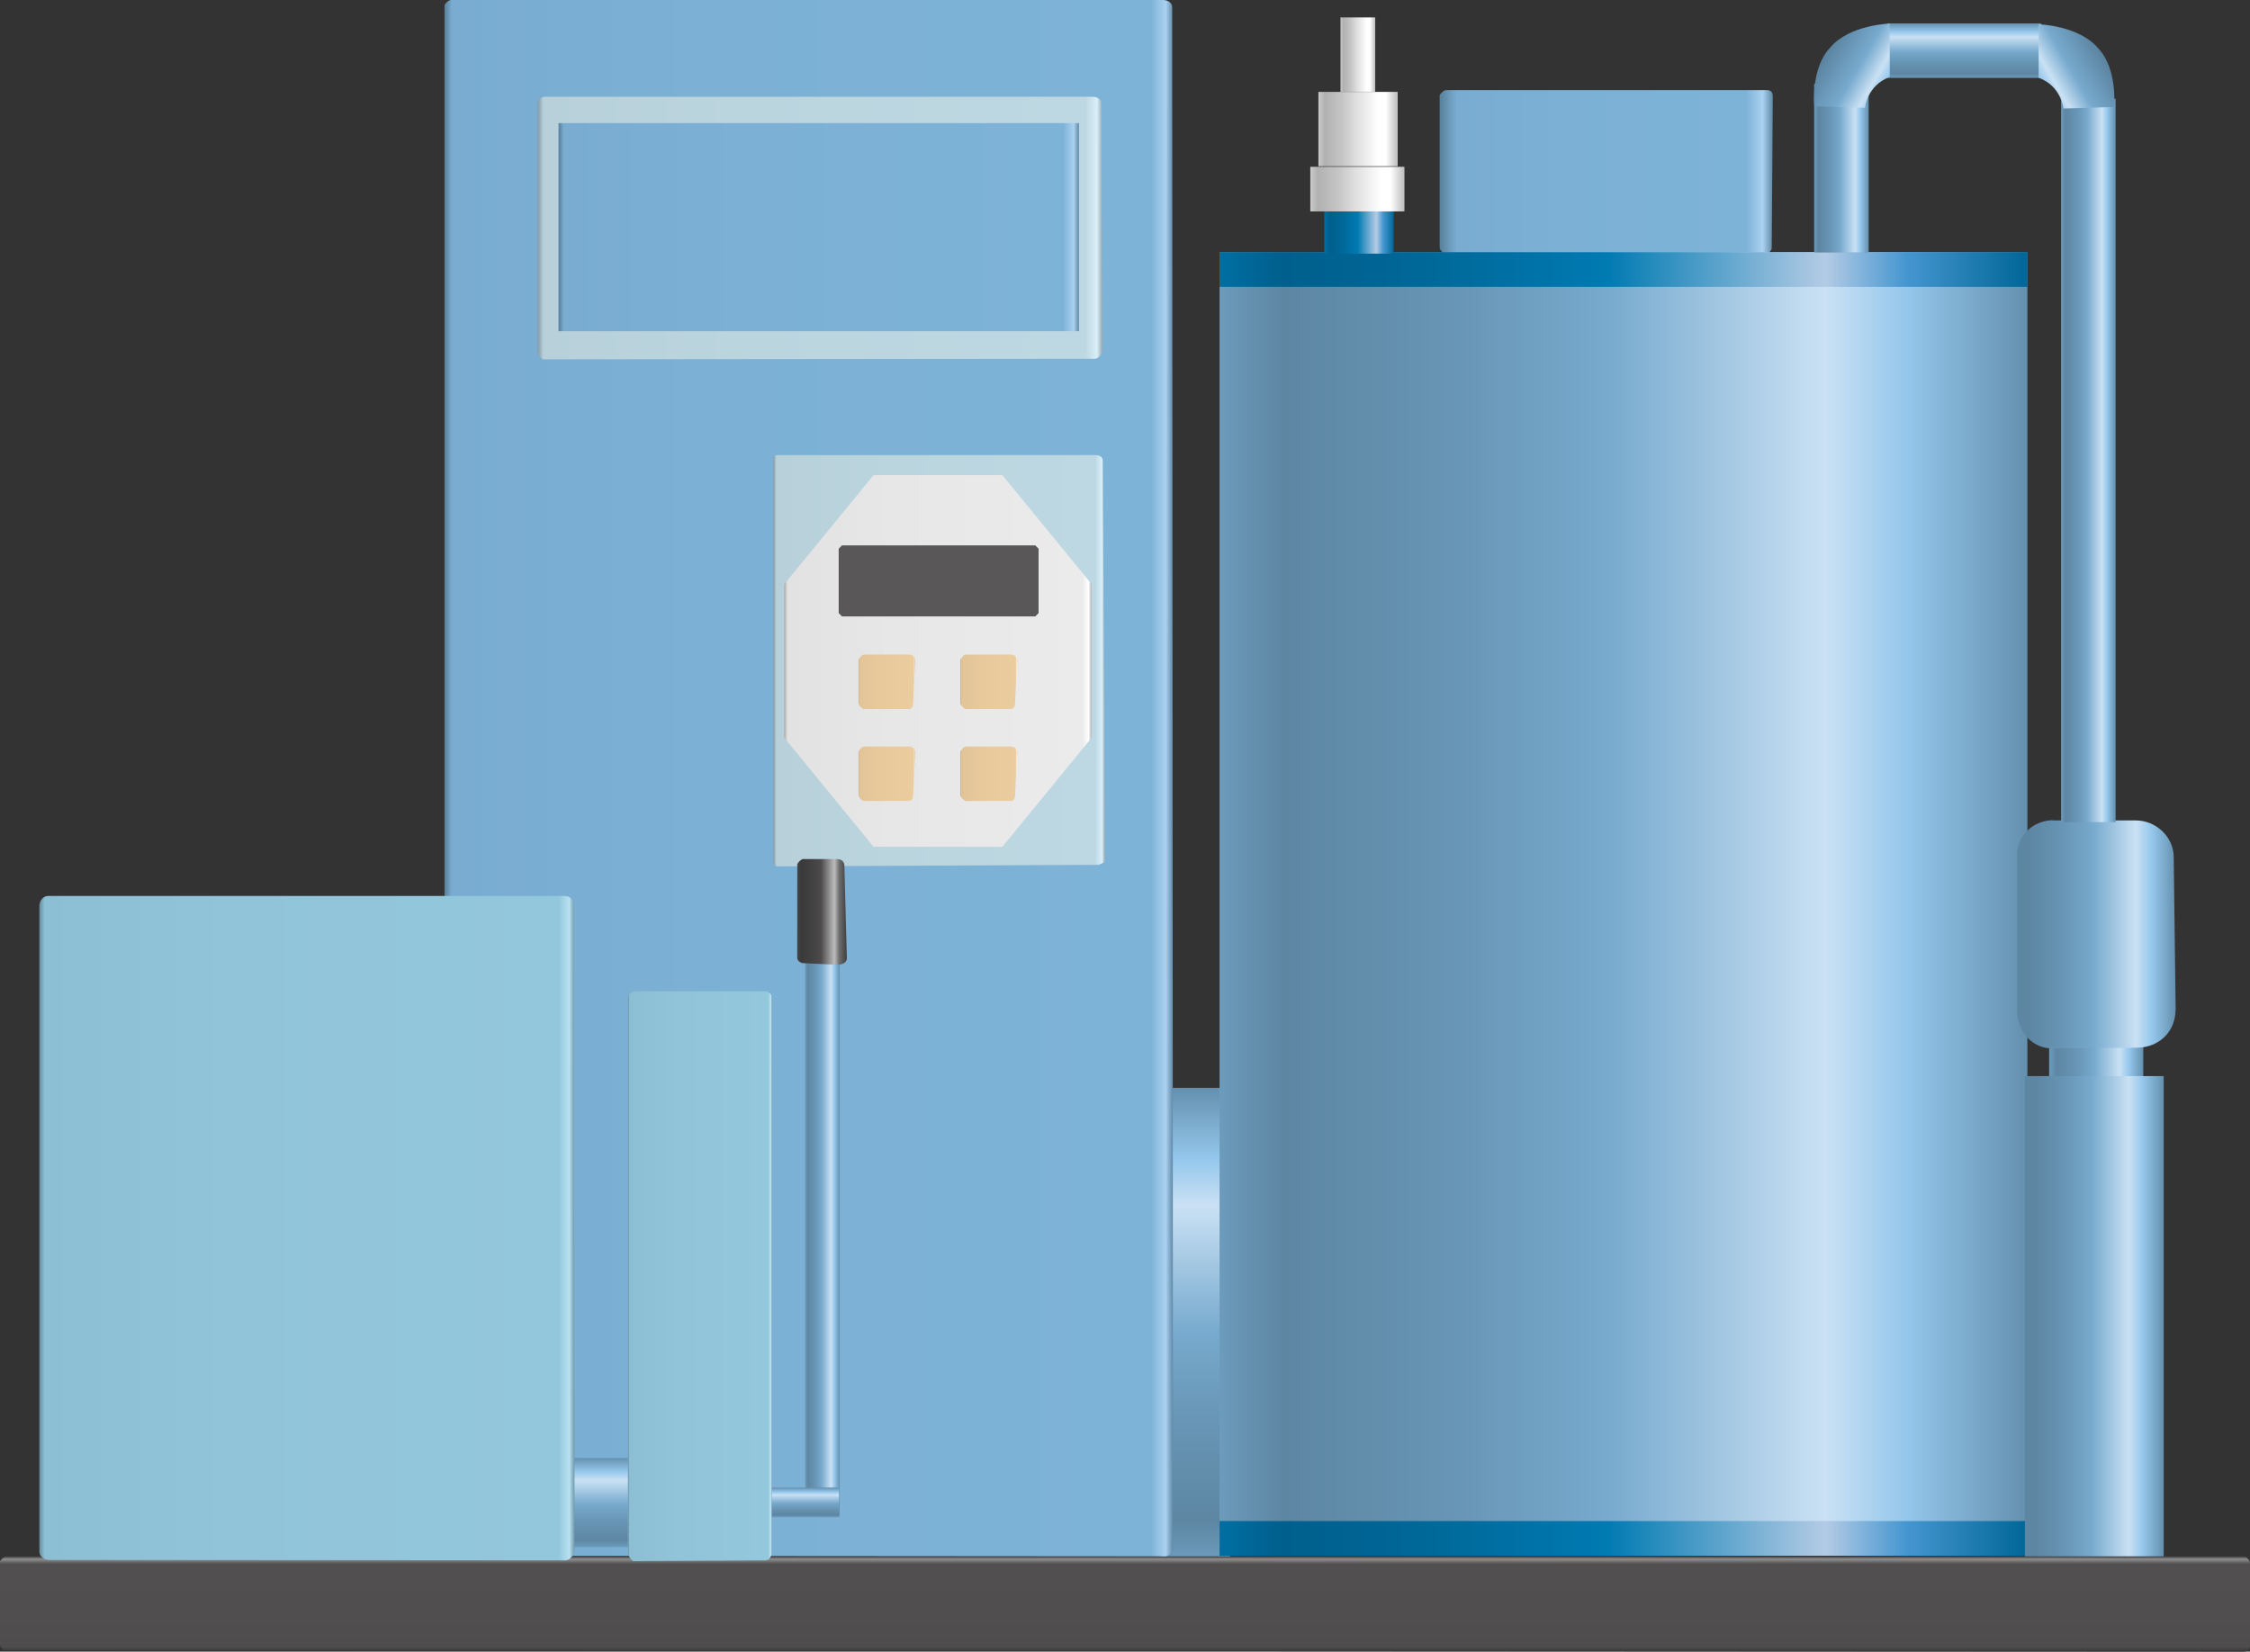 <?xml version="1.0" encoding="utf-8"?>
<!-- Generator: Adobe Illustrator 16.0.0, SVG Export Plug-In . SVG Version: 6.00 Build 0)  -->
<!DOCTYPE svg PUBLIC "-//W3C//DTD SVG 1.1//EN" "http://www.w3.org/Graphics/SVG/1.1/DTD/svg11.dtd">
<svg preserveAspectRatio="none" version="1.1" id="图层_1" xmlns="http://www.w3.org/2000/svg" xmlns:xlink="http://www.w3.org/1999/xlink" x="0px" y="0px"
	 width="340.5px" height="250.008px" viewBox="30 16.457 340.5 250.008" enable-background="new 30 16.457 340.5 250.008"
	 xml:space="preserve">
<rect x="30" y="16.457" width="340.5" height="250.008" fill="#333333" stroke="none"/>
<g id="surface836">
	
		<linearGradient id="SVGID_1_" gradientUnits="userSpaceOnUse" x1="21.612" y1="213.287" x2="21.612" y2="118.287" gradientTransform="matrix(0.75 0 0 -0.75 194.698 341.09)">
		<stop  offset="0" style="stop-color:#6490AE"/>
		<stop  offset="0.15" style="stop-color:#94C7EC"/>
		<stop  offset="0.25" style="stop-color:#CAE1F4"/>
		<stop  offset="0.52" style="stop-color:#77AACE"/>
		<stop  offset="0.69" style="stop-color:#6997B7"/>
		<stop  offset="0.8" style="stop-color:#638FAD"/>
		<stop  offset="0.92" style="stop-color:#5D86A3"/>
		<stop  offset="1" style="stop-color:#6C9BBB"/>
	</linearGradient>
	<path fill="url(#SVGID_1_)" d="M216.156,252.375h-10.5v-71.25h10.5V252.375z"/>
	
		<linearGradient id="SVGID_2_" gradientUnits="userSpaceOnUse" x1="81.83" y1="196.733" x2="14.611" y2="196.733" gradientTransform="matrix(0.75 0 0 -0.75 236.913 190.057)">
		<stop  offset="0" style="stop-color:#5F89A6"/>
		<stop  offset="0.03" style="stop-color:#AAD1EF"/>
		<stop  offset="0.08" style="stop-color:#7EB3D8"/>
		<stop  offset="0.64" style="stop-color:#7CB0D5"/>
		<stop  offset="0.95" style="stop-color:#79ACD0"/>
		<stop  offset="1" style="stop-color:#587F9A"/>
	</linearGradient>
	<path fill="url(#SVGID_2_)" d="M248.621,30.094h48.75c0.75,0,0.914,0.453,0.914,1.027l-0.164,22.973c0,0-0.309,0.828-0.879,0.828
		l-48.621-0.078c0,0-0.75-0.391-0.75-0.965V30.844c0,0,0.465-0.75,1.035-0.75H248.621z"/>
	
		<linearGradient id="SVGID_3_" gradientUnits="userSpaceOnUse" x1="177.612" y1="81.785" x2="14.612" y2="81.785" gradientTransform="matrix(0.75 0 0 -0.75 203.599 214.603)">
		<stop  offset="0" style="stop-color:#6490AE"/>
		<stop  offset="0.15" style="stop-color:#94C7EC"/>
		<stop  offset="0.25" style="stop-color:#CAE1F4"/>
		<stop  offset="0.52" style="stop-color:#77AACE"/>
		<stop  offset="0.69" style="stop-color:#6997B7"/>
		<stop  offset="0.8" style="stop-color:#638FAD"/>
		<stop  offset="0.92" style="stop-color:#5D86A3"/>
		<stop  offset="1" style="stop-color:#6C9BBB"/>
	</linearGradient>
	<path fill="url(#SVGID_3_)" d="M214.559,54.641h122.25v197.25h-122.25V54.641z"/>
	
		<linearGradient id="SVGID_4_" gradientUnits="userSpaceOnUse" x1="177.612" y1="209.788" x2="14.612" y2="209.788" gradientTransform="matrix(0.75 0 0 -0.75 203.599 214.602)">
		<stop  offset="0" style="stop-color:#006697"/>
		<stop  offset="0.15" style="stop-color:#4596D0"/>
		<stop  offset="0.25" style="stop-color:#B3CBE5"/>
		<stop  offset="0.52" style="stop-color:#007AB2"/>
		<stop  offset="0.69" style="stop-color:#006C9E"/>
		<stop  offset="0.8" style="stop-color:#006595"/>
		<stop  offset="0.92" style="stop-color:#005F8D"/>
		<stop  offset="1" style="stop-color:#006EA2"/>
	</linearGradient>
	<path fill="url(#SVGID_4_)" d="M214.559,54.637h122.25v5.25h-122.25V54.637z"/>
	
		<linearGradient id="SVGID_5_" gradientUnits="userSpaceOnUse" x1="177.612" y1="209.789" x2="14.612" y2="209.789" gradientTransform="matrix(0.75 0 0 -0.75 203.599 406.665)">
		<stop  offset="0" style="stop-color:#006697"/>
		<stop  offset="0.15" style="stop-color:#4596D0"/>
		<stop  offset="0.25" style="stop-color:#B3CBE5"/>
		<stop  offset="0.52" style="stop-color:#007AB2"/>
		<stop  offset="0.69" style="stop-color:#006C9E"/>
		<stop  offset="0.8" style="stop-color:#006595"/>
		<stop  offset="0.92" style="stop-color:#005F8D"/>
		<stop  offset="1" style="stop-color:#006EA2"/>
	</linearGradient>
	<path fill="url(#SVGID_5_)" d="M214.559,246.699h122.25v5.25h-122.25V246.699z"/>
	
		<linearGradient id="SVGID_6_" gradientUnits="userSpaceOnUse" x1="25.611" y1="196.291" x2="14.611" y2="196.291" gradientTransform="matrix(0.75 0 0 -0.75 293.584 189.131)">
		<stop  offset="0" style="stop-color:#6490AE"/>
		<stop  offset="0.15" style="stop-color:#94C7EC"/>
		<stop  offset="0.25" style="stop-color:#CAE1F4"/>
		<stop  offset="0.52" style="stop-color:#77AACE"/>
		<stop  offset="0.69" style="stop-color:#6997B7"/>
		<stop  offset="0.8" style="stop-color:#638FAD"/>
		<stop  offset="0.92" style="stop-color:#5D86A3"/>
		<stop  offset="1" style="stop-color:#6C9BBB"/>
	</linearGradient>
	<path fill="url(#SVGID_6_)" d="M304.543,54.664h8.25v-25.5h-8.25V54.664z"/>
	
		<linearGradient id="SVGID_7_" gradientUnits="userSpaceOnUse" x1="28.615" y1="208.787" x2="14.615" y2="208.787" gradientTransform="matrix(0.75 0 0 -0.75 219.453 208.066)">
		<stop  offset="0" style="stop-color:#006697"/>
		<stop  offset="0.15" style="stop-color:#4596D0"/>
		<stop  offset="0.25" style="stop-color:#B3CBE5"/>
		<stop  offset="0.52" style="stop-color:#007AB2"/>
		<stop  offset="0.69" style="stop-color:#006C9E"/>
		<stop  offset="0.8" style="stop-color:#006595"/>
		<stop  offset="0.92" style="stop-color:#005F8D"/>
		<stop  offset="1" style="stop-color:#006EA2"/>
	</linearGradient>
	<path fill="url(#SVGID_7_)" d="M230.414,48.102h10.5v6.75h-10.5V48.102z"/>
	
		<linearGradient id="SVGID_8_" gradientUnits="userSpaceOnUse" x1="30.613" y1="205.786" x2="14.613" y2="205.786" gradientTransform="matrix(0.75 0 0 -0.75 218.56 190.331)">
		<stop  offset="0" style="stop-color:#BDBDBD"/>
		<stop  offset="0.15" style="stop-color:#FFFFFF"/>
		<stop  offset="0.25" style="stop-color:#FFFFFF"/>
		<stop  offset="0.52" style="stop-color:#DFDFDF"/>
		<stop  offset="0.69" style="stop-color:#C7C7C7"/>
		<stop  offset="0.8" style="stop-color:#BCBCBC"/>
		<stop  offset="0.92" style="stop-color:#B1B1B1"/>
		<stop  offset="1" style="stop-color:#CBCBCB"/>
	</linearGradient>
	<path fill="url(#SVGID_8_)" d="M229.52,30.367h12v11.25h-12V30.367z"/>
	
		<linearGradient id="SVGID_9_" gradientUnits="userSpaceOnUse" x1="21.612" y1="205.79" x2="14.612" y2="205.79" gradientTransform="matrix(0.75 0 0 -0.75 221.908 179.06)">
		<stop  offset="0" style="stop-color:#BDBDBD"/>
		<stop  offset="0.15" style="stop-color:#FFFFFF"/>
		<stop  offset="0.25" style="stop-color:#FFFFFF"/>
		<stop  offset="0.52" style="stop-color:#DFDFDF"/>
		<stop  offset="0.69" style="stop-color:#C7C7C7"/>
		<stop  offset="0.8" style="stop-color:#BCBCBC"/>
		<stop  offset="0.92" style="stop-color:#B1B1B1"/>
		<stop  offset="1" style="stop-color:#CBCBCB"/>
	</linearGradient>
	<path fill="url(#SVGID_9_)" d="M232.867,19.094h5.25v11.25h-5.25V19.094z"/>
	
		<linearGradient id="SVGID_10_" gradientUnits="userSpaceOnUse" x1="33.615" y1="208.786" x2="14.615" y2="208.786" gradientTransform="matrix(0.75 0 0 -0.75 217.331 201.67)">
		<stop  offset="0" style="stop-color:#BDBDBD"/>
		<stop  offset="0.15" style="stop-color:#FFFFFF"/>
		<stop  offset="0.25" style="stop-color:#FFFFFF"/>
		<stop  offset="0.52" style="stop-color:#DFDFDF"/>
		<stop  offset="0.69" style="stop-color:#C7C7C7"/>
		<stop  offset="0.8" style="stop-color:#BCBCBC"/>
		<stop  offset="0.92" style="stop-color:#B1B1B1"/>
		<stop  offset="1" style="stop-color:#CBCBCB"/>
	</linearGradient>
	<path fill="url(#SVGID_10_)" d="M228.293,41.707h14.25v6.75h-14.25V41.707z"/>
	
		<linearGradient id="SVGID_11_" gradientUnits="userSpaceOnUse" x1="33.611" y1="209.786" x2="14.611" y2="209.786" gradientTransform="matrix(0.75 0 0 -0.75 329.143 334.304)">
		<stop  offset="0" style="stop-color:#6490AE"/>
		<stop  offset="0.15" style="stop-color:#94C7EC"/>
		<stop  offset="0.25" style="stop-color:#CAE1F4"/>
		<stop  offset="0.52" style="stop-color:#77AACE"/>
		<stop  offset="0.69" style="stop-color:#6997B7"/>
		<stop  offset="0.8" style="stop-color:#638FAD"/>
		<stop  offset="0.92" style="stop-color:#5D86A3"/>
		<stop  offset="1" style="stop-color:#6C9BBB"/>
	</linearGradient>
	<path fill="url(#SVGID_11_)" d="M340.102,179.59h14.25v-5.25h-14.25V179.59z"/>
	
		<linearGradient id="SVGID_12_" gradientUnits="userSpaceOnUse" x1="46.614" y1="190.315" x2="14.614" y2="190.315" gradientTransform="matrix(0.75 0 0 -0.75 324.289 300.612)">
		<stop  offset="0" style="stop-color:#6490AE"/>
		<stop  offset="0.15" style="stop-color:#94C7EC"/>
		<stop  offset="0.25" style="stop-color:#CAE1F4"/>
		<stop  offset="0.52" style="stop-color:#77AACE"/>
		<stop  offset="0.69" style="stop-color:#6997B7"/>
		<stop  offset="0.8" style="stop-color:#638FAD"/>
		<stop  offset="0.92" style="stop-color:#5D86A3"/>
	</linearGradient>
	<path fill="url(#SVGID_12_)" d="M340.5,140.648h12.75c3,0,5.707,2.469,5.707,5.57l0.293,22.93c0,3.75-2.781,5.898-5.855,5.898
		l-12.895,0.102c-3,0-5.25-2.617-5.25-5.719v-23.531c0-3,2.465-5.293,5.539-5.293L340.5,140.648z"/>
	
		<linearGradient id="SVGID_13_" gradientUnits="userSpaceOnUse" x1="42.612" y1="164.788" x2="14.612" y2="164.788" gradientTransform="matrix(0.75 0 0 -0.75 325.482 339.309)">
		<stop  offset="0" style="stop-color:#6490AE"/>
		<stop  offset="0.15" style="stop-color:#94C7EC"/>
		<stop  offset="0.25" style="stop-color:#CAE1F4"/>
		<stop  offset="0.52" style="stop-color:#77AACE"/>
		<stop  offset="0.69" style="stop-color:#6997B7"/>
		<stop  offset="0.8" style="stop-color:#638FAD"/>
		<stop  offset="0.92" style="stop-color:#5D86A3"/>
	</linearGradient>
	<path fill="url(#SVGID_13_)" d="M336.441,179.344h21v72.75h-21V179.344z"/>
	
		<linearGradient id="SVGID_14_" gradientUnits="userSpaceOnUse" x1="25.613" y1="140.287" x2="14.613" y2="140.287" gradientTransform="matrix(0.75 0 0 -0.75 330.954 191.366)">
		<stop  offset="0" style="stop-color:#6490AE"/>
		<stop  offset="0.15" style="stop-color:#94C7EC"/>
		<stop  offset="0.25" style="stop-color:#CAE1F4"/>
		<stop  offset="0.52" style="stop-color:#77AACE"/>
		<stop  offset="0.69" style="stop-color:#6997B7"/>
		<stop  offset="0.8" style="stop-color:#638FAD"/>
		<stop  offset="0.92" style="stop-color:#5D86A3"/>
		<stop  offset="1" style="stop-color:#6C9BBB"/>
	</linearGradient>
	<path fill="url(#SVGID_14_)" d="M341.914,140.902h8.25v-109.5h-8.25V140.902z"/>
	
		<linearGradient id="SVGID_15_" gradientUnits="userSpaceOnUse" x1="-477.216" y1="111.387" x2="-488.216" y2="111.387" gradientTransform="matrix(0 -0.75 -0.75 0 410.818 -337.916)">
		<stop  offset="0" style="stop-color:#6490AE"/>
		<stop  offset="0.15" style="stop-color:#94C7EC"/>
		<stop  offset="0.25" style="stop-color:#CAE1F4"/>
		<stop  offset="0.52" style="stop-color:#77AACE"/>
		<stop  offset="0.69" style="stop-color:#6997B7"/>
		<stop  offset="0.8" style="stop-color:#638FAD"/>
		<stop  offset="0.92" style="stop-color:#5D86A3"/>
		<stop  offset="1" style="stop-color:#6C9BBB"/>
	</linearGradient>
	<path fill="url(#SVGID_15_)" d="M338.902,28.246v-8.25h-23.25v8.25H338.902z"/>
	
		<linearGradient id="SVGID_16_" gradientUnits="userSpaceOnUse" x1="-576.46" y1="199.481" x2="-557.63" y2="210.352" gradientTransform="matrix(-0.75 0 0 -0.75 -114.97 179.988)">
		<stop  offset="0" style="stop-color:#6895B4"/>
		<stop  offset="0.15" style="stop-color:#94C7EC"/>
		<stop  offset="0.25" style="stop-color:#CAE1F4"/>
		<stop  offset="0.44" style="stop-color:#77AACE"/>
		<stop  offset="0.6" style="stop-color:#6997B7"/>
		<stop  offset="0.8" style="stop-color:#587F9A"/>
		<stop  offset="0.97" style="stop-color:#50748D"/>
		<stop  offset="1" style="stop-color:#6C9BBB"/>
	</linearGradient>
	<path fill="url(#SVGID_16_)" d="M315.988,20.023c0,0-6.113,0.164-9.02,3.633c-2.98,3.117-2.402,8.879-2.402,8.879l7.672,0.238
		c0,0,0.289-3.395,3.75-4.664V20.023z"/>
	
		<linearGradient id="SVGID_17_" gradientUnits="userSpaceOnUse" x1="12.769" y1="199.481" x2="31.597" y2="210.351" gradientTransform="matrix(0.75 0 0 -0.75 327.547 180.098)">
		<stop  offset="0" style="stop-color:#6895B4"/>
		<stop  offset="0.15" style="stop-color:#94C7EC"/>
		<stop  offset="0.25" style="stop-color:#CAE1F4"/>
		<stop  offset="0.44" style="stop-color:#77AACE"/>
		<stop  offset="0.6" style="stop-color:#6997B7"/>
		<stop  offset="0.8" style="stop-color:#587F9A"/>
		<stop  offset="0.97" style="stop-color:#50748D"/>
		<stop  offset="1" style="stop-color:#6C9BBB"/>
	</linearGradient>
	<path fill="url(#SVGID_17_)" d="M338.508,20.133c0,0,6.113,0.164,9.023,3.633c2.977,3.117,2.398,8.883,2.398,8.883l-7.672,0.234
		c0,0-0.285-3.395-3.75-4.664V20.133z"/>
	
		<linearGradient id="SVGID_18_" gradientUnits="userSpaceOnUse" x1="241.612" y1="213.289" x2="241.612" y2="194.055" gradientTransform="matrix(0.75 0 0 -0.75 19.04 412.006)">
		<stop  offset="0" style="stop-color:#3D3B3B"/>
		<stop  offset="0.03" style="stop-color:#908F8F"/>
		<stop  offset="0.08" style="stop-color:#514F4F"/>
		<stop  offset="0.64" style="stop-color:#504E4E"/>
		<stop  offset="0.95" style="stop-color:#4E4C4C"/>
		<stop  offset="1" style="stop-color:#383636"/>
	</linearGradient>
	<path fill="url(#SVGID_18_)" d="M30.75,252.039h339c0,0,0.75,0.469,0.75,1.043v12.457c0,0.75-0.461,0.926-1.031,0.926
		L30.75,266.289c0,0-0.75-0.293-0.75-0.867v-12.633c0,0,0.461-0.75,1.031-0.75H30.75z"/>
	
		<linearGradient id="SVGID_19_" gradientUnits="userSpaceOnUse" x1="161.611" y1="56.233" x2="14.611" y2="56.233" gradientTransform="matrix(0.75 0 0 -0.75 86.307 176.423)">
		<stop  offset="0" style="stop-color:#5F89A6"/>
		<stop  offset="0.01" style="stop-color:#AAD1EF"/>
		<stop  offset="0.03" style="stop-color:#7EB3D8"/>
		<stop  offset="0.64" style="stop-color:#7CB0D5"/>
		<stop  offset="0.99" style="stop-color:#79ACD0"/>
		<stop  offset="1" style="stop-color:#587F9A"/>
	</linearGradient>
	<path fill="url(#SVGID_19_)" d="M98.016,16.457h108c0.75,0,1.379,0.469,1.379,1.043l0.121,233.707c0,0-0.586,0.832-1.152,0.832
		l-108.348-0.082c0,0-0.75-0.383-0.75-0.957V17.207c0,0,0.465-0.75,1.031-0.75H98.016z"/>
	
		<linearGradient id="SVGID_20_" gradientUnits="userSpaceOnUse" x1="81.614" y1="171.788" x2="14.614" y2="171.788" gradientTransform="matrix(0.75 0 0 -0.75 136.047 245.312)">
		<stop  offset="0" style="stop-color:#92A6AE"/>
		<stop  offset="0.01" style="stop-color:#DAEFF8"/>
		<stop  offset="0.03" style="stop-color:#BED8E3"/>
		<stop  offset="0.64" style="stop-color:#BBD5DF"/>
		<stop  offset="0.99" style="stop-color:#B7D0DA"/>
		<stop  offset="1" style="stop-color:#879AA2"/>
	</linearGradient>
	<path fill="url(#SVGID_20_)" d="M147.758,85.348h48c0.75,0,1.133,0.363,1.133,0.809l0.367,60.691c0,0-0.727,0.516-1.168,0.516
		l-48.332,0.234c-0.75,0-0.75-0.594-0.75-1.043V86.098c0-0.75,0.359-0.75,0.801-0.75H147.758z"/>
	
		<linearGradient id="SVGID_21_" gradientUnits="userSpaceOnUse" x1="76.614" y1="175.787" x2="14.614" y2="175.787" gradientTransform="matrix(0.75 0 0 -0.75 137.734 248.344)">
		<stop  offset="0" style="stop-color:#B5B5B5"/>
		<stop  offset="0.01" style="stop-color:#FFFFFF"/>
		<stop  offset="0.03" style="stop-color:#EBEBEB"/>
		<stop  offset="0.64" style="stop-color:#E7E7E7"/>
		<stop  offset="0.99" style="stop-color:#E2E2E2"/>
		<stop  offset="1" style="stop-color:#A8A8A8"/>
	</linearGradient>
	<path fill="url(#SVGID_21_)" d="M181.695,88.379l13.5,16.5v23.25l-13.5,16.5h-19.5l-13.5-16.5v-23.25l13.5-16.5H181.695z"/>
	
		<linearGradient id="SVGID_22_" gradientUnits="userSpaceOnUse" x1="128.613" y1="186.788" x2="14.613" y2="186.788" gradientTransform="matrix(0.75 0 0 -0.75 100.407 191.071)">
		<stop  offset="0" style="stop-color:#92A6AE"/>
		<stop  offset="0.01" style="stop-color:#DAEFF8"/>
		<stop  offset="0.03" style="stop-color:#BED8E3"/>
		<stop  offset="0.64" style="stop-color:#BBD5DF"/>
		<stop  offset="0.99" style="stop-color:#B7D0DA"/>
		<stop  offset="1" style="stop-color:#879AA2"/>
	</linearGradient>
	<path fill="url(#SVGID_22_)" d="M112.117,31.105h83.25c0.75,0,1.313,0.441,1.313,1.02l0.188,37.23c0,0.75-0.652,1.414-1.223,1.414
		l-83.527,0.086c0,0-0.75-0.574-0.75-1.152V31.855c0,0,0.449-0.75,1.02-0.75H112.117z"/>
	
		<linearGradient id="SVGID_23_" gradientUnits="userSpaceOnUse" x1="119.615" y1="192.284" x2="14.615" y2="192.284" gradientTransform="matrix(0.75 0 0 -0.75 103.57 195.053)">
		<stop  offset="0" style="stop-color:#5F89A6"/>
		<stop  offset="0.01" style="stop-color:#AAD1EF"/>
		<stop  offset="0.03" style="stop-color:#7EB3D8"/>
		<stop  offset="0.64" style="stop-color:#7CB0D5"/>
		<stop  offset="0.99" style="stop-color:#79ACD0"/>
		<stop  offset="1" style="stop-color:#587F9A"/>
	</linearGradient>
	<path fill="url(#SVGID_23_)" d="M114.531,35.09h78.75v31.5h-78.75V35.09z"/>
	
		<linearGradient id="SVGID_24_" gradientUnits="userSpaceOnUse" x1="21.611" y1="156.288" x2="14.611" y2="156.288" gradientTransform="matrix(0.75 0 0 -0.75 140.874 320.457)">
		<stop  offset="0" style="stop-color:#6490AE"/>
		<stop  offset="0.15" style="stop-color:#94C7EC"/>
		<stop  offset="0.25" style="stop-color:#CAE1F4"/>
		<stop  offset="0.52" style="stop-color:#77AACE"/>
		<stop  offset="0.69" style="stop-color:#6997B7"/>
		<stop  offset="0.8" style="stop-color:#638FAD"/>
		<stop  offset="0.92" style="stop-color:#5D86A3"/>
		<stop  offset="1" style="stop-color:#6C9BBB"/>
	</linearGradient>
	<path fill="url(#SVGID_24_)" d="M151.832,160.492h5.25v85.5h-5.25V160.492z"/>
	
		<linearGradient id="SVGID_25_" gradientUnits="userSpaceOnUse" x1="21.614" y1="213.286" x2="21.614" y2="207.286" gradientTransform="matrix(0.75 0 0 -0.75 135.516 401.589)">
		<stop  offset="0" style="stop-color:#6490AE"/>
		<stop  offset="0.15" style="stop-color:#94C7EC"/>
		<stop  offset="0.25" style="stop-color:#CAE1F4"/>
		<stop  offset="0.52" style="stop-color:#77AACE"/>
		<stop  offset="0.69" style="stop-color:#6997B7"/>
		<stop  offset="0.8" style="stop-color:#638FAD"/>
		<stop  offset="0.92" style="stop-color:#5D86A3"/>
		<stop  offset="1" style="stop-color:#6C9BBB"/>
	</linearGradient>
	<path fill="url(#SVGID_25_)" d="M156.977,246.125h-10.5v-4.5h10.5V246.125z"/>
	
		<linearGradient id="SVGID_26_" gradientUnits="userSpaceOnUse" x1="24.613" y1="202.638" x2="14.598" y2="202.638" gradientTransform="matrix(0.75 0 0 -0.75 139.696 306.459)">
		<stop  offset="0" style="stop-color:#403E3E"/>
		<stop  offset="0.15" style="stop-color:#6D6C6C"/>
		<stop  offset="0.25" style="stop-color:#BCBCBC"/>
		<stop  offset="0.52" style="stop-color:#4D4B4B"/>
		<stop  offset="0.69" style="stop-color:#434242"/>
		<stop  offset="0.8" style="stop-color:#3F3E3E"/>
		<stop  offset="0.92" style="stop-color:#3B3A3A"/>
		<stop  offset="1" style="stop-color:#454444"/>
	</linearGradient>
	<path fill="url(#SVGID_26_)" d="M151.406,146.492h5.25c0.75,0,1.129,0.441,1.129,1.02l0.371,13.98c0,0.75-0.832,1.004-1.402,1.004
		l-5.348-0.254c0,0-0.762-0.215-0.762-0.789l0.012-14.211c0,0,0.449-0.773,1.02-0.773L151.406,146.492z"/>
	<path fill="#595757" stroke="#595757" stroke-linejoin="bevel" stroke-miterlimit="10" d="M157.422,99.512h29.25v9.75h-29.25
		V99.512z"/>
	
		<linearGradient id="SVGID_27_" gradientUnits="userSpaceOnUse" x1="26.042" y1="207.79" x2="14.615" y2="207.79" gradientTransform="matrix(0.75 0 0 -0.75 164.402 275.502)">
		<stop  offset="0" style="stop-color:#B59D79"/>
		<stop  offset="0.01" style="stop-color:#FFE5C1"/>
		<stop  offset="0.03" style="stop-color:#EBCC9F"/>
		<stop  offset="0.64" style="stop-color:#E7C99C"/>
		<stop  offset="0.99" style="stop-color:#E2C499"/>
		<stop  offset="1" style="stop-color:#A89170"/>
	</linearGradient>
	<path fill="url(#SVGID_27_)" d="M176.113,115.535h6.75c0.75,0,1.07,0.402,1.07,0.895l-0.32,6.605c0,0-0.078,0.746-0.566,0.746
		l-6.934,0.004c0,0-0.75-0.402-0.75-0.895v-6.605c0,0,0.387-0.75,0.879-0.75H176.113z"/>
	
		<linearGradient id="SVGID_28_" gradientUnits="userSpaceOnUse" x1="26.037" y1="207.79" x2="14.61" y2="207.79" gradientTransform="matrix(0.75 0 0 -0.75 148.976 275.502)">
		<stop  offset="0" style="stop-color:#B59D79"/>
		<stop  offset="0.01" style="stop-color:#FFE5C1"/>
		<stop  offset="0.03" style="stop-color:#EBCC9F"/>
		<stop  offset="0.64" style="stop-color:#E7C99C"/>
		<stop  offset="0.99" style="stop-color:#E2C499"/>
		<stop  offset="1" style="stop-color:#A89170"/>
	</linearGradient>
	<path fill="url(#SVGID_28_)" d="M160.684,115.535h6.75c0.75,0,1.07,0.402,1.07,0.895l-0.32,6.605c0,0-0.074,0.746-0.563,0.746
		l-6.938,0.004c0,0-0.75-0.402-0.75-0.895v-6.605c0,0,0.391-0.75,0.879-0.75H160.684z"/>
	
		<linearGradient id="SVGID_29_" gradientUnits="userSpaceOnUse" x1="26.042" y1="207.788" x2="14.615" y2="207.788" gradientTransform="matrix(0.75 0 0 -0.75 164.402 289.415)">
		<stop  offset="0" style="stop-color:#B59D79"/>
		<stop  offset="0.01" style="stop-color:#FFE5C1"/>
		<stop  offset="0.03" style="stop-color:#EBCC9F"/>
		<stop  offset="0.64" style="stop-color:#E7C99C"/>
		<stop  offset="0.99" style="stop-color:#E2C499"/>
		<stop  offset="1" style="stop-color:#A89170"/>
	</linearGradient>
	<path fill="url(#SVGID_29_)" d="M176.113,129.449h6.75c0.75,0,1.07,0.402,1.07,0.895l-0.32,6.605c0,0-0.078,0.746-0.566,0.746
		l-6.934,0.004c0,0-0.75-0.402-0.75-0.895v-6.605c0,0,0.387-0.75,0.879-0.75H176.113z"/>
	
		<linearGradient id="SVGID_30_" gradientUnits="userSpaceOnUse" x1="26.037" y1="207.788" x2="14.61" y2="207.788" gradientTransform="matrix(0.75 0 0 -0.75 148.976 289.415)">
		<stop  offset="0" style="stop-color:#B59D79"/>
		<stop  offset="0.01" style="stop-color:#FFE5C1"/>
		<stop  offset="0.03" style="stop-color:#EBCC9F"/>
		<stop  offset="0.64" style="stop-color:#E7C99C"/>
		<stop  offset="0.99" style="stop-color:#E2C499"/>
		<stop  offset="1" style="stop-color:#A89170"/>
	</linearGradient>
	<path fill="url(#SVGID_30_)" d="M160.684,129.449h6.75c0.75,0,1.07,0.402,1.07,0.895l-0.32,6.605c0,0-0.074,0.746-0.563,0.746
		l-6.938,0.004c0,0-0.75-0.402-0.75-0.895v-6.605c0,0,0.391-0.75,0.879-0.75H160.684z"/>
	
		<linearGradient id="SVGID_31_" gradientUnits="userSpaceOnUse" x1="21.616" y1="213.289" x2="21.616" y2="195.289" gradientTransform="matrix(0.75 0 0 -0.75 103.569 397.118)">
		<stop  offset="0" style="stop-color:#6490AE"/>
		<stop  offset="0.15" style="stop-color:#94C7EC"/>
		<stop  offset="0.25" style="stop-color:#CAE1F4"/>
		<stop  offset="0.52" style="stop-color:#77AACE"/>
		<stop  offset="0.69" style="stop-color:#6997B7"/>
		<stop  offset="0.8" style="stop-color:#638FAD"/>
		<stop  offset="0.92" style="stop-color:#5D86A3"/>
		<stop  offset="1" style="stop-color:#6C9BBB"/>
	</linearGradient>
	<path fill="url(#SVGID_31_)" d="M125.031,250.652h-10.5v-13.5h10.5V250.652z"/>
	
		<linearGradient id="SVGID_32_" gradientUnits="userSpaceOnUse" x1="122.614" y1="146.247" x2="14.614" y2="146.247" gradientTransform="matrix(0.75 0 0 -0.75 24.992 312.043)">
		<stop  offset="0" style="stop-color:#7098A9"/>
		<stop  offset="0.01" style="stop-color:#B8E1F2"/>
		<stop  offset="0.03" style="stop-color:#93C7DC"/>
		<stop  offset="0.64" style="stop-color:#91C4D9"/>
		<stop  offset="0.99" style="stop-color:#8DBFD4"/>
		<stop  offset="1" style="stop-color:#688D9D"/>
	</linearGradient>
	<path fill="url(#SVGID_32_)" d="M37.453,152.078h78c0.75,0,1.383,0.586,1.383,1.313l0.117,97.688c0,0.75-0.699,1.563-1.414,1.563
		l-78.086-0.063c-0.75,0-1.5-0.527-1.5-1.25v-97.75c0-0.75,0.582-1.5,1.297-1.5H37.453z"/>
	
		<linearGradient id="SVGID_33_" gradientUnits="userSpaceOnUse" x1="43.702" y1="155.788" x2="14.613" y2="155.788" gradientTransform="matrix(0.75 0 0 -0.75 114.099 326.477)">
		<stop  offset="0" style="stop-color:#7098A9"/>
		<stop  offset="0.01" style="stop-color:#B8E1F2"/>
		<stop  offset="0.03" style="stop-color:#93C7DC"/>
		<stop  offset="0.64" style="stop-color:#91C4D9"/>
		<stop  offset="0.99" style="stop-color:#8DBFD4"/>
		<stop  offset="1" style="stop-color:#688D9D"/>
	</linearGradient>
	<path fill="url(#SVGID_33_)" d="M125.809,166.512h20.25c0,0,0.816,0.441,0.816,1.016l-0.066,83.734c0,0.75-0.398,1.379-0.969,1.379
		l-20.031,0.121c0,0-0.75-0.602-0.75-1.176v-84.324c0,0,0.449-0.75,1.02-0.75H125.809z"/>
</g>
</svg>
